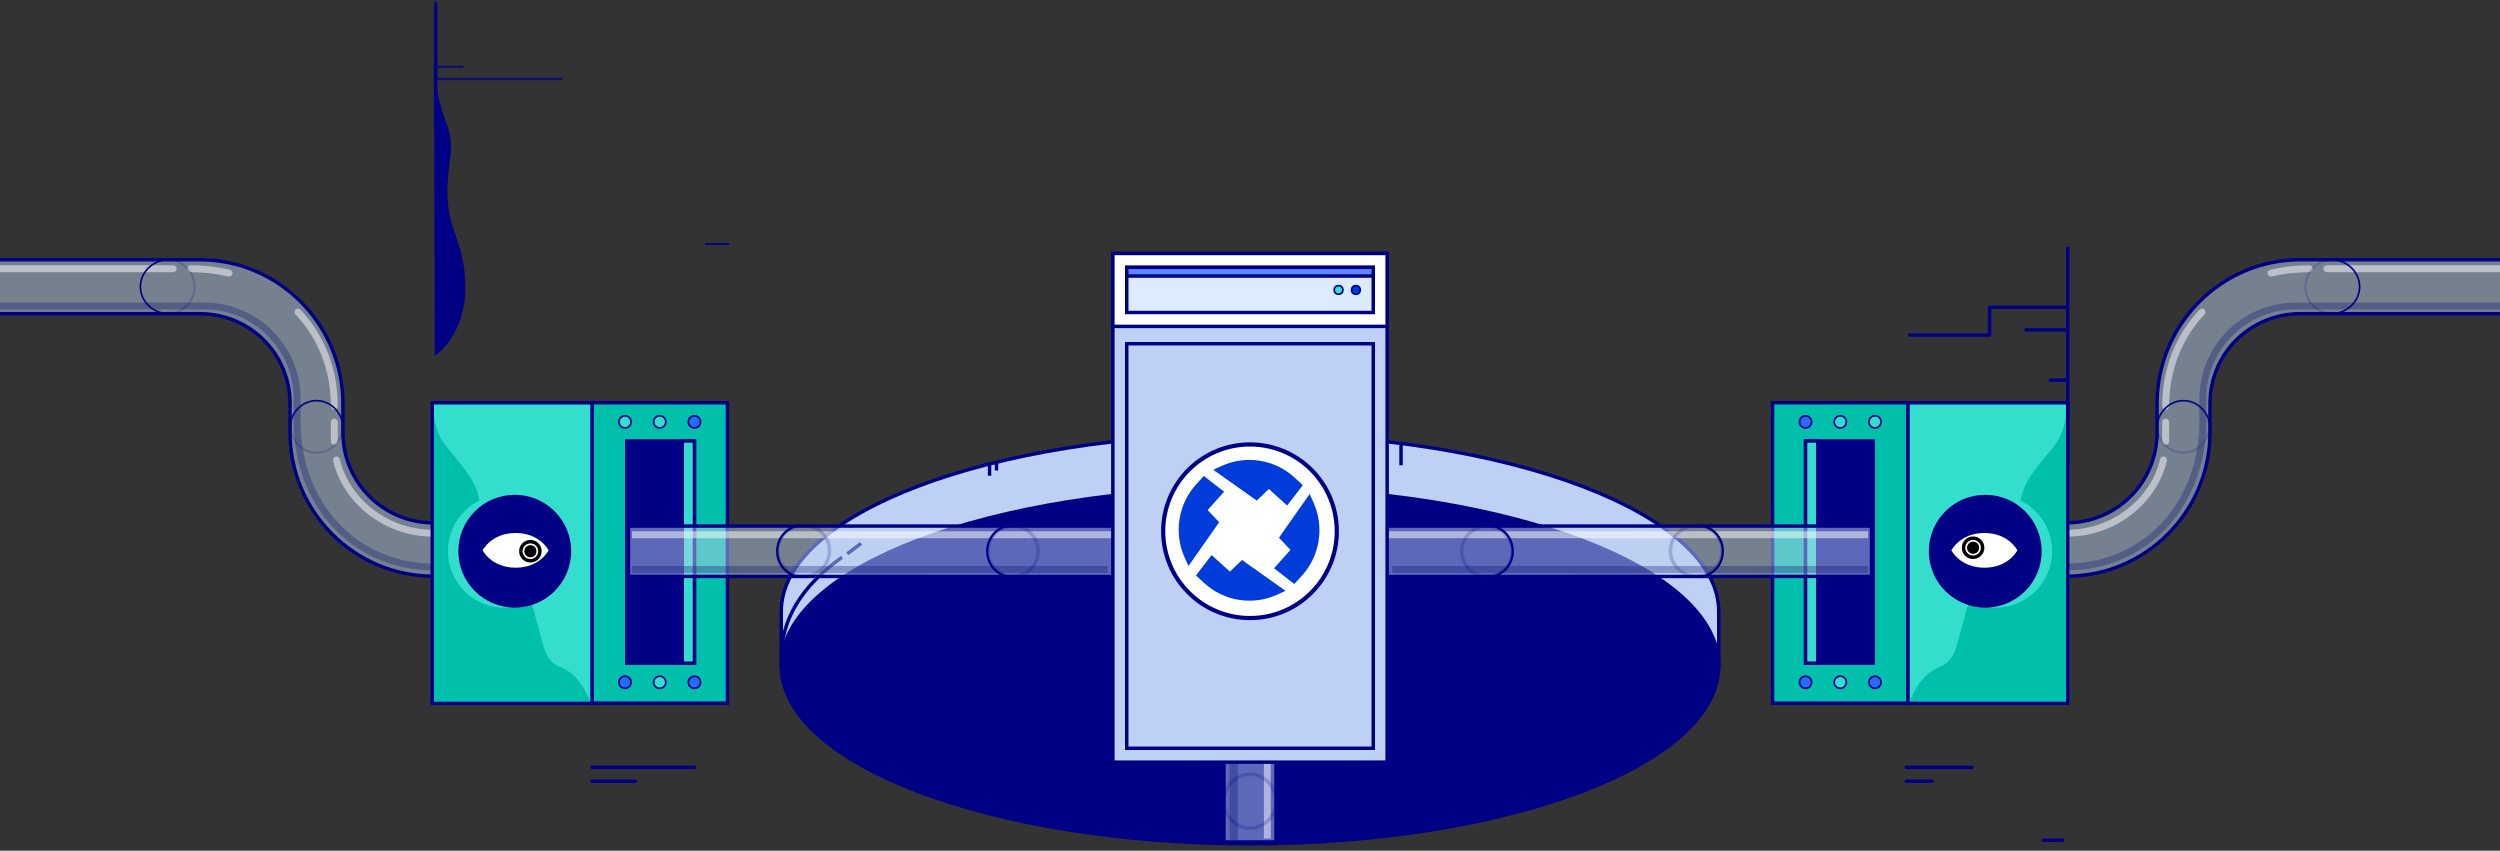 <svg width="1440" height="490" viewBox="0 0 1440 490" fill="none" xmlns="http://www.w3.org/2000/svg" class="svg-absolute bottom-40 mw-100">
    <rect x="0" y="0" width="1440" height="490" fill="#333333" stroke="none"/>
    <g>
    <path fill-rule="evenodd" clip-rule="evenodd" d="M450 352.295V384H990V352.295C990 295.799 869.117 250 720 250C570.883 250 450 295.799 450 352.295Z" fill="#BED1F4" stroke="#000085" stroke-width="2"/>
    <path d="M720 486C869.117 486 990 440.109 990 383.5C990 326.891 869.117 281 720 281C570.883 281 450 326.891 450 383.5C450 440.109 570.883 486 720 486Z" fill="#000085" stroke="#000085" stroke-width="2"/>
    <path d="M677 251V268" stroke="#000085" stroke-width="2"/>
    <path d="M683 251V276" stroke="#000085" stroke-width="2"/>
    <path d="M570 267V274" stroke="#000085" stroke-width="2"/>
    <path d="M574 266V271" stroke="#000085" stroke-width="2"/>
    <path d="M650 278V285" stroke="#000085" stroke-width="2"/>
    <path d="M774 252V280" stroke="#000085" stroke-width="2"/>
    <path d="M807 255V268" stroke="#000085" stroke-width="2"/>
    <path d="M450 379C450 356.858 461.667 337.525 485 321" stroke="#000085" stroke-width="2"/>
    <path d="M488 319L496 313" stroke="#000085" stroke-width="2"/>
    <path d="M406 141V140H420V141H406Z" fill="#000085"/>
    <path fill-rule="evenodd" clip-rule="evenodd" d="M250.662 35.781C250.637 34.682 250.001 34.771 250 35.869C249.993 47.841 250.392 205 250.392 205C250.392 205 268 193.867 268 165.644C268 152.47 265.671 144.564 261.74 133.431C254.511 114.203 259.082 96.485 259.697 87.069C260.849 69.416 251.425 69.416 250.662 35.781Z" fill="#000085"/>
    <mask id="path-15-inside-1" fill="white">
    <path d="M252 2C252 1.448 251.552 1 251 1V1C250.448 1 250 1.448 250 2V73C250 73.552 250.448 74 251 74V74C251.552 74 252 73.552 252 73V2Z"/>
    </mask>
    <path d="M252 2V73H248V2H252ZM250 73V2H254V73H250ZM251 72C250.448 72 250 72.448 250 73H254C254 74.657 252.657 76 251 76V72ZM252 73C252 72.448 251.552 72 251 72V76C249.343 76 248 74.657 248 73H252ZM251 3C251.552 3 252 2.552 252 2H248C248 0.343 249.343 -1 251 -1V3ZM251 -1C252.657 -1 254 0.343 254 2H250C250 2.552 250.448 3 251 3V-1Z" fill="#000085" mask="url(#path-15-inside-1)"/>
    <mask id="path-17-inside-2" fill="white">
    <path d="M252 46V45H324V46H252Z"/>
    </mask>
    <path d="M252 46H250V48H252V46ZM252 45V43H250V45H252ZM324 45H326V43H324V45ZM324 46V48H326V46H324ZM254 46V45H250V46H254ZM252 47H324V43H252V47ZM322 45V46H326V45H322ZM324 44H252V48H324V44Z" fill="#000085" mask="url(#path-17-inside-2)"/>
    <mask id="path-19-inside-3" fill="white">
    <path d="M252 39V38H267V39H252Z"/>
    </mask>
    <path d="M252 39H250V41H252V39ZM252 38V36H250V38H252ZM267 38H269V36H267V38ZM267 39V41H269V39H267ZM254 39V38H250V39H254ZM252 40H267V36H252V40ZM265 38V39H269V38H265ZM267 37H252V41H267V37Z" fill="#000085" mask="url(#path-19-inside-3)"/>
    <path d="M791 431V426H649V431H791Z" fill="white" stroke="#000085" stroke-width="2"/>
    <path d="M1601 149.61H1324.95C1279.39 149.61 1242.48 186.948 1242.48 232.496V249.148C1242.48 277.891 1219.15 301.14 1190.48 301.14H1062V331.881H1190.48C1235.96 331.881 1272.95 294.62 1272.95 249.148V232.415C1272.95 203.596 1296.2 180.686 1324.95 180.686H1601V149.61Z" fill="#BBD0EF" fill-opacity="0.5" stroke="#000085" stroke-width="2"/>
    <path opacity="0.5" fill-rule="evenodd" clip-rule="evenodd" d="M1575.63 156.774C1576.72 156.774 1577.61 155.887 1577.61 154.792C1577.61 153.697 1576.72 152.81 1575.63 152.81H1340.23C1339.14 152.81 1338.25 153.697 1338.25 154.792C1338.25 155.887 1339.14 156.774 1340.23 156.774H1575.63Z" fill="white"/>
    <path opacity="0.5" fill-rule="evenodd" clip-rule="evenodd" d="M1330.15 156.774C1331.24 156.774 1332.13 155.887 1332.13 154.792C1332.13 153.697 1331.24 152.81 1330.15 152.81C1322.34 152.81 1314.78 153.686 1307.57 155.406C1306.51 155.661 1305.85 156.73 1306.11 157.795C1306.36 158.86 1307.43 159.517 1308.5 159.262C1315.39 157.615 1322.65 156.774 1330.15 156.774Z" fill="white"/>
    <path opacity="0.5" fill-rule="evenodd" clip-rule="evenodd" d="M1269.84 181.087C1270.6 180.294 1270.57 179.039 1269.77 178.285C1268.98 177.53 1267.73 177.562 1266.97 178.355C1253.09 192.946 1245.44 212.419 1245.44 233.992C1245.44 235.087 1246.33 235.975 1247.42 235.975C1248.52 235.975 1249.41 235.087 1249.41 233.992C1249.41 213.428 1256.67 194.935 1269.84 181.087Z" fill="white"/>
    <path opacity="0.5" fill-rule="evenodd" clip-rule="evenodd" d="M1249.41 243.169C1249.41 242.074 1248.52 241.187 1247.42 241.187C1246.33 241.187 1245.44 242.074 1245.44 243.169V254.177C1245.44 255.272 1246.33 256.16 1247.42 256.16C1248.52 256.16 1249.41 255.272 1249.41 254.177V243.169Z" fill="white"/>
    <path opacity="0.5" fill-rule="evenodd" clip-rule="evenodd" d="M1248.12 265.367C1248.37 264.301 1247.7 263.235 1246.64 262.988C1245.57 262.74 1244.51 263.404 1244.26 264.47C1238.89 287.582 1216.18 305.109 1191.04 305.109L1127.77 304.283C1126.68 304.269 1125.78 305.145 1125.76 306.24C1125.75 307.334 1126.63 308.233 1127.72 308.248L1191.02 309.074C1218 309.074 1242.33 290.298 1248.12 265.367Z" fill="white"/>
    <path opacity="0.3" d="M1122.4 324.607C1121.31 324.607 1120.42 325.495 1120.42 326.589C1120.42 327.684 1121.31 328.572 1122.4 328.572H1190.03C1236.83 328.572 1270.82 291.555 1270.82 242.843V229.669C1270.82 211.734 1280.05 195.417 1294.95 186.077C1303.06 180.994 1312.44 178.257 1322.23 178.257H1562.33C1563.43 178.257 1564.32 177.37 1564.32 176.275C1564.32 175.18 1563.43 174.293 1562.33 174.293H1322.23C1311.69 174.293 1301.58 177.242 1292.84 182.718C1276.8 192.776 1266.85 210.355 1266.85 229.669V242.843C1266.85 289.437 1234.56 324.607 1190.03 324.607H1122.4Z" fill="#000D6D"/>
    <path opacity="0.2" fill-rule="evenodd" clip-rule="evenodd" d="M1257.56 231.066C1249.36 231.066 1242.72 237.714 1242.72 245.915C1242.72 254.116 1249.36 260.764 1257.56 260.764C1265.75 260.764 1272.4 254.116 1272.4 245.915C1272.4 237.714 1265.75 231.066 1257.56 231.066Z" stroke="#000D6D" stroke-width="1.208"/>
    <path d="M1273.55 247.184C1273.55 237.856 1266.47 230.286 1257.72 230.286C1248.96 230.286 1241.88 237.856 1241.88 247.184C1241.88 247.423 1242.07 247.617 1242.31 247.617C1242.54 247.617 1242.73 247.423 1242.73 247.184C1242.73 238.325 1249.45 231.153 1257.72 231.153C1265.98 231.153 1272.7 238.325 1272.7 247.184C1272.7 247.423 1272.89 247.617 1273.12 247.617C1273.36 247.617 1273.55 247.423 1273.55 247.184Z" fill="#000085"/>
    <path opacity="0.2" fill-rule="evenodd" clip-rule="evenodd" d="M1166.28 301.402C1157.86 301.402 1151.04 308.224 1151.04 316.641C1151.04 325.057 1157.86 331.88 1166.28 331.88C1174.7 331.88 1181.52 325.057 1181.52 316.641C1181.52 308.224 1174.7 301.402 1166.28 301.402Z" stroke="#000D6D" stroke-width="1.208"/>
    <path d="M1165.3 332.396C1174.49 332.396 1181.95 325.329 1181.95 316.6C1181.95 307.87 1174.49 300.803 1165.3 300.803C1165.07 300.803 1164.87 300.994 1164.87 301.23C1164.87 301.466 1165.07 301.657 1165.3 301.657C1174.03 301.657 1181.1 308.353 1181.1 316.6C1181.1 324.847 1174.03 331.543 1165.3 331.543C1165.07 331.543 1164.87 331.734 1164.87 331.97C1164.87 332.205 1165.07 332.396 1165.3 332.396Z" fill="#000085"/>
    <path opacity="0.2" fill-rule="evenodd" clip-rule="evenodd" d="M1343.46 149.621C1334.89 149.621 1327.93 156.573 1327.93 165.147C1327.93 173.722 1334.89 180.674 1343.46 180.674C1352.04 180.674 1358.99 173.722 1358.99 165.147C1358.99 156.573 1352.04 149.621 1343.46 149.621Z" stroke="#000D6D" stroke-width="1.208"/>
    <path d="M1342.05 149C1341.8 149 1341.6 149.195 1341.6 149.436C1341.6 149.677 1341.8 149.873 1342.05 149.873C1351.25 149.873 1358.71 156.717 1358.71 165.147C1358.71 173.578 1351.25 180.422 1342.05 180.422C1341.8 180.422 1341.6 180.617 1341.6 180.858C1341.6 181.099 1341.8 181.294 1342.05 181.294C1351.74 181.294 1359.61 174.07 1359.61 165.147C1359.61 156.224 1351.74 149 1342.05 149Z" fill="#000085"/>
    <path d="M1107.89 395.76V394.465H1098.42V395.76C1098.42 395.76 1098.74 395.76 1099.38 395.76C1100.02 395.76 1100.81 395.76 1101.74 395.76C1102.69 395.76 1103.63 395.76 1104.57 395.76C1105.51 395.76 1106.3 395.76 1106.93 395.76C1107.57 395.76 1107.89 395.76 1107.89 395.76ZM1113.63 393.626C1115.33 393.626 1116.65 392.944 1117.59 391.582C1118.52 390.213 1118.99 388.375 1118.99 386.068C1118.99 383.775 1118.52 381.947 1117.58 380.584C1116.64 379.222 1115.32 378.54 1113.63 378.54C1111.94 378.54 1110.62 379.225 1109.66 380.594C1108.72 381.963 1108.25 383.791 1108.25 386.078C1108.25 388.385 1108.72 390.219 1109.65 391.582C1110.6 392.944 1111.92 393.626 1113.63 393.626ZM1113.63 392.037C1112.49 392.037 1111.61 391.498 1111 390.418C1110.39 389.339 1110.08 387.889 1110.08 386.068C1110.08 384.287 1110.39 382.854 1111.01 381.768C1111.63 380.682 1112.5 380.139 1113.63 380.139C1114.76 380.139 1115.63 380.682 1116.24 381.768C1116.86 382.847 1117.16 384.284 1117.16 386.078C1117.16 387.899 1116.86 389.349 1116.25 390.428C1115.64 391.501 1114.77 392.037 1113.63 392.037ZM1124.77 389.376L1127.29 393.383H1129.24L1125.74 388.051L1129.29 382.861H1127.33L1124.83 386.806H1124.79L1122.26 382.861H1120.3L1123.82 388.122L1120.24 393.383H1122.19L1124.73 389.376C1124.73 389.376 1124.74 389.376 1124.75 389.376C1124.76 389.376 1124.77 389.376 1124.77 389.376Z" fill="black"/>
    <path d="M1099 232H1021V405H1099V232Z" fill="#00C0AB" stroke="#000085" stroke-width="2"/>
    <path d="M1079 254H1040V382H1079V254Z" fill="#000085" stroke="#000085" stroke-width="2"/>
    <path d="M1047 254H1040V382H1047V254Z" fill="#33DFCC" stroke="#000085" stroke-width="2"/>
    <path d="M1057.21 243V243C1057.21 244.537 1058.46 245.783 1060 245.783C1061.53 245.783 1062.78 244.537 1062.78 243V243C1062.78 241.463 1061.53 240.217 1060 240.217C1058.46 240.217 1057.21 241.463 1057.21 243Z" fill="#33DFCC" stroke="#000085"/>
    <path d="M1056.5 243V243C1056.5 244.933 1058.06 246.5 1060 246.5C1061.93 246.5 1063.5 244.933 1063.5 243V243C1063.5 241.067 1061.93 239.5 1060 239.5C1058.06 239.5 1056.5 241.067 1056.5 243Z" fill="#33DFCC" stroke="#000085"/>
    <path d="M1077.21 243V243C1077.21 244.537 1078.46 245.783 1080 245.783C1081.53 245.783 1082.78 244.537 1082.78 243V243C1082.78 241.463 1081.53 240.217 1080 240.217C1078.46 240.217 1077.21 241.463 1077.21 243Z" fill="#33DFCC" stroke="#000085"/>
    <path d="M1076.5 243V243C1076.5 244.933 1078.06 246.5 1080 246.5C1081.93 246.5 1083.5 244.933 1083.5 243V243C1083.5 241.067 1081.93 239.5 1080 239.5C1078.06 239.5 1076.5 241.067 1076.5 243Z" fill="#33DFCC" stroke="#000085"/>
    <path d="M1037.21 243V243C1037.21 244.537 1038.46 245.783 1040 245.783C1041.53 245.783 1042.78 244.537 1042.78 243V243C1042.78 241.463 1041.53 240.217 1040 240.217C1038.46 240.217 1037.21 241.463 1037.21 243Z" fill="#276BFB" stroke="#000085"/>
    <path d="M1036.5 243V243C1036.5 244.933 1038.06 246.5 1040 246.5C1041.93 246.5 1043.5 244.933 1043.5 243V243C1043.5 241.067 1041.93 239.5 1040 239.5C1038.06 239.5 1036.5 241.067 1036.5 243Z" fill="#276BFB" stroke="#000085"/>
    <path d="M1057.21 393V393C1057.21 394.537 1058.46 395.783 1060 395.783C1061.53 395.783 1062.78 394.537 1062.78 393V393C1062.78 391.463 1061.53 390.217 1060 390.217C1058.46 390.217 1057.21 391.463 1057.21 393Z" fill="#33DFCC" stroke="#000085"/>
    <path d="M1056.5 393V393C1056.5 394.933 1058.06 396.5 1060 396.5C1061.93 396.5 1063.5 394.933 1063.5 393V393C1063.5 391.067 1061.93 389.5 1060 389.5C1058.06 389.5 1056.5 391.067 1056.5 393Z" fill="#33DFCC" stroke="#000085"/>
    <path d="M1077.21 393V393C1077.21 394.537 1078.46 395.783 1080 395.783C1081.53 395.783 1082.78 394.537 1082.78 393V393C1082.78 391.463 1081.53 390.217 1080 390.217C1078.46 390.217 1077.21 391.463 1077.21 393Z" fill="#33DFCC" stroke="#000085"/>
    <path d="M1076.5 393V393C1076.5 394.933 1078.06 396.5 1080 396.5C1081.93 396.5 1083.5 394.933 1083.5 393V393C1083.5 391.067 1081.93 389.5 1080 389.5C1078.06 389.5 1076.5 391.067 1076.5 393Z" fill="#276BFB" stroke="#000085"/>
    <path d="M1037.21 393V393C1037.21 394.537 1038.46 395.783 1040 395.783C1041.53 395.783 1042.78 394.537 1042.78 393V393C1042.78 391.463 1041.53 390.217 1040 390.217C1038.46 390.217 1037.21 391.463 1037.21 393Z" fill="#276BFB" stroke="#000085"/>
    <path d="M1036.5 393V393C1036.5 394.933 1038.06 396.5 1040 396.5C1041.93 396.5 1043.5 394.933 1043.5 393V393C1043.5 391.067 1041.93 389.5 1040 389.5C1038.06 389.5 1036.5 391.067 1036.5 393Z" fill="#276BFB" stroke="#000085"/>
    <path d="M1191 232H1099V405H1191V232Z" fill="#33DFCC" stroke="#000085" stroke-width="2"/>
    <path d="M1100 404.005H1190V240.416C1187 255.627 1181.93 257.618 1176.29 265.334C1164.5 279.585 1161.83 287.488 1164.11 303.653C1165.71 314.951 1165.9 334.192 1155.97 336.009C1132.54 340.293 1132.54 352.014 1131.51 355.717C1126.89 371.064 1126.8 380.424 1117.43 384.117C1107.4 388.069 1102.88 397.186 1100 404.005Z" fill="#00C0AB"/>
    <path d="M1078 303H786.815V332.109L1078 332V303Z" fill="#BBD0EF" fill-opacity="0.5" stroke="#000085" stroke-width="2"/>
    <path opacity="0.3" d="M802 326V330H1075.99L1075.99 328.085L1076 326H802Z" fill="#000D6D"/>
    <path opacity="0.5" d="M1075.99 310L1075.99 306H793.998V310H1075.99Z" fill="white"/>
    <path opacity="0.2" d="M856.498 332C848.489 332 841.998 325.508 841.998 317.5C841.998 309.492 848.489 303 856.498 303C864.506 303 870.998 309.492 870.998 317.5C870.998 325.508 864.506 332 856.498 332Z" stroke="#000D6D" stroke-width="2"/>
    <path d="M856.998 302V303.325C864.559 303.325 870.693 309.669 870.693 317.5C870.693 325.331 864.559 331.675 856.998 331.675V333C865.285 333 871.998 326.058 871.998 317.5C871.998 308.942 865.285 302 856.998 302Z" fill="#000085"/>
    <path opacity="0.2" d="M977.055 331.858C968.846 331.858 962.193 325.322 962.193 317.261C962.193 309.199 968.846 302.664 977.055 302.664C985.263 302.664 991.917 309.199 991.917 317.261C991.917 325.322 985.263 331.858 977.055 331.858Z" stroke="#000D6D" stroke-width="2"/>
    <path d="M977.998 302V303.325C985.559 303.325 991.693 309.669 991.693 317.5C991.693 325.331 985.559 331.675 977.998 331.675V333C986.285 333 992.998 326.058 992.998 317.5C992.998 308.942 986.285 302 977.998 302Z" fill="#000085"/>
    <circle cx="1149.5" cy="317.5" r="32.5" transform="rotate(-180 1149.5 317.5)" fill="#33DFCC"/>
    <circle cx="1143.5" cy="317.5" r="32.5" transform="rotate(-180 1143.5 317.5)" fill="#000085"/>
    <path d="M1124 317C1124 317 1129 307 1143 307C1157 307 1162 317 1162 317C1162 317 1157 327 1143 327C1129 327 1124 317 1124 317Z" fill="white"/>
    <circle cx="1136.5" cy="315.5" r="3.5" transform="rotate(-180 1136.5 315.5)" fill="black"/>
    <circle cx="1136.5" cy="315.5" r="5.5" transform="rotate(-180 1136.5 315.5)" stroke="black" stroke-width="2"/>
    <path d="M-161 149.61H115.052C160.606 149.61 197.522 186.948 197.522 232.496V249.148C197.522 277.891 220.844 301.14 249.514 301.14H378V331.881H249.514C204.037 331.881 167.044 294.62 167.044 249.148V232.415C167.044 203.596 143.799 180.686 115.052 180.686H-161V149.61Z" fill="#BBD0EF" fill-opacity="0.5" stroke="#000085" stroke-width="2"/>
    <path opacity="0.5" fill-rule="evenodd" clip-rule="evenodd" d="M-135.631 156.774C-136.725 156.774 -137.613 155.887 -137.613 154.792C-137.613 153.697 -136.725 152.81 -135.631 152.81H99.766C100.86 152.81 101.748 153.697 101.748 154.792C101.748 155.887 100.86 156.774 99.766 156.774H-135.631Z" fill="white"/>
    <path opacity="0.5" fill-rule="evenodd" clip-rule="evenodd" d="M109.848 156.774C108.753 156.774 107.866 155.887 107.866 154.792C107.866 153.697 108.753 152.81 109.848 152.81C117.66 152.81 125.221 153.686 132.423 155.406C133.487 155.661 134.144 156.73 133.89 157.795C133.636 158.86 132.566 159.517 131.501 159.262C124.604 157.615 117.352 156.774 109.848 156.774Z" fill="white"/>
    <path opacity="0.5" fill-rule="evenodd" clip-rule="evenodd" d="M170.153 181.087C169.399 180.294 169.43 179.039 170.224 178.285C171.017 177.53 172.272 177.562 173.026 178.355C186.903 192.946 194.556 212.419 194.556 233.992C194.556 235.087 193.668 235.975 192.574 235.975C191.479 235.975 190.591 235.087 190.591 233.992C190.591 213.428 183.324 194.935 170.153 181.087Z" fill="white"/>
    <path opacity="0.5" fill-rule="evenodd" clip-rule="evenodd" d="M190.592 243.169C190.592 242.074 191.479 241.187 192.574 241.187C193.669 241.187 194.556 242.074 194.556 243.169V254.177C194.556 255.272 193.669 256.16 192.574 256.16C191.479 256.16 190.592 255.272 190.592 254.177V243.169Z" fill="white"/>
    <path opacity="0.5" fill-rule="evenodd" clip-rule="evenodd" d="M191.878 265.367C191.63 264.301 192.294 263.235 193.36 262.988C194.427 262.74 195.492 263.404 195.74 264.47C201.109 287.582 223.823 305.109 248.955 305.109L312.226 304.283C313.321 304.269 314.22 305.145 314.234 306.24C314.248 307.334 313.373 308.233 312.278 308.248L248.98 309.074C222.001 309.074 197.67 290.298 191.878 265.367Z" fill="white"/>
    <path opacity="0.3" d="M317.596 324.607C318.691 324.607 319.578 325.495 319.578 326.589C319.578 327.684 318.691 328.572 317.596 328.572H249.965C203.168 328.572 169.182 291.555 169.182 242.843V229.669C169.182 211.734 159.95 195.417 145.047 186.077C136.935 180.994 127.553 178.257 117.764 178.257H-122.336C-123.43 178.257 -124.318 177.37 -124.318 176.275C-124.318 175.18 -123.43 174.293 -122.336 174.293H117.764C128.303 174.293 138.414 177.242 147.153 182.718C163.2 192.776 173.146 210.355 173.146 229.669V242.843C173.146 289.437 205.437 324.607 249.965 324.607H317.596Z" fill="#000D6D"/>
    <path opacity="0.2" fill-rule="evenodd" clip-rule="evenodd" d="M182.44 231.066C190.636 231.066 197.279 237.714 197.279 245.915C197.279 254.116 190.636 260.764 182.44 260.764C174.245 260.764 167.601 254.116 167.601 245.915C167.601 237.714 174.245 231.066 182.44 231.066Z" stroke="#000D6D" stroke-width="1.208"/>
    <path d="M166.446 247.184C166.446 237.856 173.531 230.286 182.282 230.286C191.034 230.286 198.119 237.856 198.119 247.184C198.119 247.423 197.927 247.617 197.691 247.617C197.455 247.617 197.263 247.423 197.263 247.184C197.263 238.325 190.551 231.153 182.282 231.153C174.014 231.153 167.302 238.325 167.302 247.184C167.302 247.423 167.11 247.617 166.874 247.617C166.637 247.617 166.446 247.423 166.446 247.184Z" fill="#000085"/>
    <path opacity="0.2" fill-rule="evenodd" clip-rule="evenodd" d="M273.718 301.402C282.134 301.402 288.957 308.224 288.957 316.641C288.957 325.057 282.134 331.88 273.718 331.88C265.302 331.88 258.479 325.057 258.479 316.641C258.479 308.224 265.302 301.402 273.718 301.402Z" stroke="#000D6D" stroke-width="1.208"/>
    <path d="M274.696 332.396C265.505 332.396 258.045 325.329 258.045 316.6C258.045 307.87 265.505 300.803 274.696 300.803C274.932 300.803 275.123 300.994 275.123 301.23C275.123 301.466 274.932 301.657 274.696 301.657C265.967 301.657 258.899 308.353 258.899 316.6C258.899 324.847 265.967 331.543 274.696 331.543C274.932 331.543 275.123 331.734 275.123 331.97C275.123 332.205 274.932 332.396 274.696 332.396Z" fill="#000085"/>
    <path opacity="0.2" fill-rule="evenodd" clip-rule="evenodd" d="M96.537 149.621C105.112 149.621 112.063 156.573 112.063 165.147C112.063 173.722 105.112 180.674 96.537 180.674C87.963 180.674 81.011 173.722 81.011 165.147C81.011 156.573 87.963 149.621 96.537 149.621Z" stroke="#000D6D" stroke-width="1.208"/>
    <path d="M97.95 149C98.199 149 98.401 149.195 98.401 149.436C98.401 149.677 98.199 149.873 97.95 149.873C88.744 149.873 81.291 156.717 81.291 165.147C81.291 173.578 88.744 180.422 97.95 180.422C98.199 180.422 98.401 180.617 98.401 180.858C98.401 181.099 98.199 181.294 97.95 181.294C88.258 181.294 80.39 174.07 80.39 165.147C80.39 156.224 88.258 149 97.95 149Z" fill="#000085"/>
    <path d="M332.103 395.76V394.465H341.573V395.76C341.573 395.76 341.256 395.76 340.622 395.76C339.981 395.76 339.192 395.76 338.255 395.76C337.31 395.76 336.369 395.76 335.432 395.76C334.488 395.76 333.698 395.76 333.064 395.76C332.424 395.76 332.103 395.76 332.103 395.76ZM326.367 393.626C324.667 393.626 323.348 392.944 322.411 391.582C321.473 390.213 321.004 388.375 321.004 386.068C321.004 383.775 321.476 381.947 322.421 380.584C323.358 379.222 324.674 378.54 326.367 378.54C328.06 378.54 329.382 379.225 330.333 380.594C331.277 381.963 331.749 383.791 331.749 386.078C331.749 388.385 331.28 390.219 330.343 391.582C329.398 392.944 328.073 393.626 326.367 393.626ZM326.367 392.037C327.506 392.037 328.383 391.498 328.997 390.418C329.611 389.339 329.918 387.889 329.918 386.068C329.918 384.287 329.608 382.854 328.987 381.768C328.366 380.682 327.493 380.139 326.367 380.139C325.24 380.139 324.37 380.682 323.756 381.768C323.142 382.847 322.836 384.284 322.836 386.078C322.836 387.899 323.139 389.349 323.746 390.428C324.353 391.501 325.227 392.037 326.367 392.037ZM315.227 389.376L312.708 393.383H310.755L314.256 388.051L310.705 382.861H312.667L315.166 386.806H315.207L317.736 382.861H319.699L316.178 388.122L319.76 393.383H317.807L315.268 389.376C315.268 389.376 315.261 389.376 315.247 389.376C315.234 389.376 315.227 389.376 315.227 389.376Z" fill="black"/>
    <path d="M341 232H419V405H341V232Z" fill="#00C0AB" stroke="#000085" stroke-width="2"/>
    <path d="M361 254H400V382H361V254Z" fill="#000085" stroke="#000085" stroke-width="2"/>
    <path d="M393 254H400V382H393V254Z" fill="#33DFCC" stroke="#000085" stroke-width="2"/>
    <path d="M382.783 243V243C382.783 244.537 381.537 245.783 380 245.783C378.463 245.783 377.217 244.537 377.217 243V243C377.217 241.463 378.463 240.217 380 240.217C381.537 240.217 382.783 241.463 382.783 243Z" fill="#33DFCC" stroke="#000085"/>
    <path d="M383.5 243V243C383.5 244.933 381.933 246.5 380 246.5C378.067 246.5 376.5 244.933 376.5 243V243C376.5 241.067 378.067 239.5 380 239.5C381.933 239.5 383.5 241.067 383.5 243Z" fill="#33DFCC" stroke="#000085"/>
    <path d="M362.783 243V243C362.783 244.537 361.537 245.783 360 245.783C358.463 245.783 357.217 244.537 357.217 243V243C357.217 241.463 358.463 240.217 360 240.217C361.537 240.217 362.783 241.463 362.783 243Z" fill="#33DFCC" stroke="#000085"/>
    <path d="M363.5 243V243C363.5 244.933 361.933 246.5 360 246.5C358.067 246.5 356.5 244.933 356.5 243V243C356.5 241.067 358.067 239.5 360 239.5C361.933 239.5 363.5 241.067 363.5 243Z" fill="#33DFCC" stroke="#000085"/>
    <path d="M402.783 243V243C402.783 244.537 401.537 245.783 400 245.783C398.463 245.783 397.217 244.537 397.217 243V243C397.217 241.463 398.463 240.217 400 240.217C401.537 240.217 402.783 241.463 402.783 243Z" fill="#276BFB" stroke="#000085"/>
    <path d="M403.5 243V243C403.5 244.933 401.933 246.5 400 246.5C398.067 246.5 396.5 244.933 396.5 243V243C396.5 241.067 398.067 239.5 400 239.5C401.933 239.5 403.5 241.067 403.5 243Z" fill="#276BFB" stroke="#000085"/>
    <path d="M382.783 393V393C382.783 394.537 381.537 395.783 380 395.783C378.463 395.783 377.217 394.537 377.217 393V393C377.217 391.463 378.463 390.217 380 390.217C381.537 390.217 382.783 391.463 382.783 393Z" fill="#33DFCC" stroke="#000085"/>
    <path d="M383.5 393V393C383.5 394.933 381.933 396.5 380 396.5C378.067 396.5 376.5 394.933 376.5 393V393C376.5 391.067 378.067 389.5 380 389.5C381.933 389.5 383.5 391.067 383.5 393Z" fill="#33DFCC" stroke="#000085"/>
    <path d="M362.783 393V393C362.783 394.537 361.537 395.783 360 395.783C358.463 395.783 357.217 394.537 357.217 393V393C357.217 391.463 358.463 390.217 360 390.217C361.537 390.217 362.783 391.463 362.783 393Z" fill="#33DFCC" stroke="#000085"/>
    <path d="M363.5 393V393C363.5 394.933 361.933 396.5 360 396.5C358.067 396.5 356.5 394.933 356.5 393V393C356.5 391.067 358.067 389.5 360 389.5C361.933 389.5 363.5 391.067 363.5 393Z" fill="#276BFB" stroke="#000085"/>
    <path d="M402.783 393V393C402.783 394.537 401.537 395.783 400 395.783C398.463 395.783 397.217 394.537 397.217 393V393C397.217 391.463 398.463 390.217 400 390.217C401.537 390.217 402.783 391.463 402.783 393Z" fill="#276BFB" stroke="#000085"/>
    <path d="M403.5 393V393C403.5 394.933 401.933 396.5 400 396.5C398.067 396.5 396.5 394.933 396.5 393V393C396.5 391.067 398.067 389.5 400 389.5C401.933 389.5 403.5 391.067 403.5 393Z" fill="#276BFB" stroke="#000085"/>
    <path d="M249 232H341V405H249V232Z" fill="#33DFCC" stroke="#000085" stroke-width="2"/>
    <path d="M340 404.005H250V240.416C253 255.627 258.071 257.618 263.706 265.334C275.5 279.585 278.169 287.488 275.884 303.653C274.288 314.951 274.095 334.192 284.031 336.009C307.456 340.293 307.456 352.014 308.485 355.717C313.112 371.064 313.194 380.424 322.57 384.117C332.602 388.069 337.122 397.186 340 404.005Z" fill="#00C0AB"/>
    <path d="M362 303H653.182V332.109L362 332V303Z" fill="#BBD0EF" fill-opacity="0.5" stroke="#000085" stroke-width="2"/>
    <path opacity="0.3" d="M637.998 326V330H364.005L364.003 328.085L364.002 326H637.998Z" fill="#000D6D"/>
    <path opacity="0.5" d="M364.009 310L364.004 306H646V310H364.009Z" fill="white"/>
    <path opacity="0.2" d="M583.5 332C591.508 332 598 325.508 598 317.5C598 309.492 591.508 303 583.5 303C575.492 303 569 309.492 569 317.5C569 325.508 575.492 332 583.5 332Z" stroke="#000D6D" stroke-width="2"/>
    <path d="M583 302V303.325C575.439 303.325 569.304 309.669 569.304 317.5C569.304 325.331 575.439 331.675 583 331.675V333C574.713 333 568 326.058 568 317.5C568 308.942 574.713 302 583 302Z" fill="#000085"/>
    <path opacity="0.2" d="M462.943 331.858C471.151 331.858 477.805 325.322 477.805 317.261C477.805 309.199 471.151 302.664 462.943 302.664C454.735 302.664 448.081 309.199 448.081 317.261C448.081 325.322 454.735 331.858 462.943 331.858Z" stroke="#000D6D" stroke-width="2"/>
    <path d="M462 302V303.325C454.439 303.325 448.304 309.669 448.304 317.5C448.304 325.331 454.439 331.675 462 331.675V333C453.713 333 447 326.058 447 317.5C447 308.942 453.713 302 462 302Z" fill="#000085"/>
    <circle r="32.5" transform="matrix(1 -8.74228e-08 -8.74228e-08 -1 290.5 317.5)" fill="#33DFCC"/>
    <circle r="32.5" transform="matrix(1 -8.74228e-08 -8.74228e-08 -1 296.5 317.5)" fill="#000085"/>
    <path d="M316 317C316 317 311 307 297 307C283 307 278 317 278 317C278 317 283 327 297 327C311 327 316 317 316 317Z" fill="white"/>
    <circle r="3.5" transform="matrix(1 -8.74228e-08 -8.74228e-08 -1 305.5 317.5)" fill="black"/>
    <circle r="5.5" transform="matrix(1 -8.74228e-08 -8.74228e-08 -1 305.5 317.5)" stroke="black" stroke-width="2"/>
    <path d="M341 442H400" stroke="#000085" stroke-width="2" stroke-linecap="round"/>
    <path d="M341 450H366" stroke="#000085" stroke-width="2" stroke-linecap="round"/>
    <path d="M1098 442H1136" stroke="#000085" stroke-width="2" stroke-linecap="round"/>
    <path d="M1098 450H1113" stroke="#000085" stroke-width="2" stroke-linecap="round"/>
    <path d="M1177 484H1188" stroke="#000085" stroke-width="2" stroke-linecap="round"/>
    <path d="M735 385V484.978H705V385L735 385Z" fill="#BBD0EF" fill-opacity="0.5" stroke="#000085" stroke-width="2"/>
    <path opacity="0.3" d="M713 483.993L708.216 484L708 363.006L713 363.006V483.993Z" fill="#000D6D"/>
    <path opacity="0.5" d="M728 365.006L731.827 365L732 482.994L730.086 482.997H728V365.006Z" fill="white"/>
    <path opacity="0.2" d="M705 461.5C705 470.06 711.716 477 720 477C728.284 477 735 470.06 735 461.5C735 452.94 728.284 446 720 446C711.716 446 705 452.94 705 461.5Z" stroke="#000085" stroke-width="2"/>
    <path d="M799 439V146H641V439H799Z" fill="#BED1F4" stroke="#000085" stroke-width="2"/>
    <path d="M791 431V198H649V431H791Z" fill="#BED1F4" stroke="#000085" stroke-width="2"/>
    <path d="M799 188V146H641V188H799Z" fill="white" stroke="#000085" stroke-width="2"/>
    <path d="M791 180V154H649V180H791Z" fill="#DCEBFF" stroke="#000085" stroke-width="2"/>
    <circle cx="781" cy="167" r="2.5" fill="#003CDA" stroke="#000085"/>
    <circle cx="771" cy="167" r="2.5" fill="#33DFCC" stroke="#000085"/>
    <path d="M791 159V154H649V159H791Z" fill="#5B88FF" stroke="#000085" stroke-width="2"/>
    <path d="M670 306C670 278.386 692.386 256 720 256C747.614 256 770 278.386 770 306C770 333.614 747.614 356 720 356C692.386 356 670 333.614 670 306Z" fill="white" stroke="#000085" stroke-width="2.415"/>
    <path fill-rule="evenodd" clip-rule="evenodd" d="M745.521 336.373L749.815 331.683C760.298 320.231 762.951 303.573 756.55 289.396L754.356 284.537L736.67 309.73L743.326 316.725L733.834 327.326L745.521 336.373ZM693.401 274.17L689.107 278.86C678.624 290.312 675.971 306.97 682.373 321.147L684.567 326.006L702.253 300.813L695.596 293.818L705.088 283.217L693.401 274.17ZM750.418 279.46L745.749 275.146C734.351 264.614 717.771 261.948 703.66 268.38L698.823 270.584L723.899 288.353L730.862 281.665L741.413 291.202L750.418 279.46ZM688.873 331.453L693.542 335.767C704.94 346.299 721.52 348.965 735.631 342.533L740.468 340.329L715.392 322.561L708.429 329.248L697.878 319.712L688.873 331.453Z" fill="#003CDA"/>
    <path d="M1100 193H1146V177H1191" stroke="#000085" stroke-width="2" stroke-linecap="round" stroke-linejoin="round"/>
    <path d="M1191 219H1181" stroke="#000085" stroke-width="2" stroke-linecap="round" stroke-linejoin="round"/>
    <path d="M1191 190H1167" stroke="#000085" stroke-width="2" stroke-linecap="round" stroke-linejoin="round"/>
    <path d="M1191 143V264.5" stroke="#000085" stroke-width="2" stroke-linecap="round" stroke-linejoin="round"/>
    </g>
    </svg>
    
